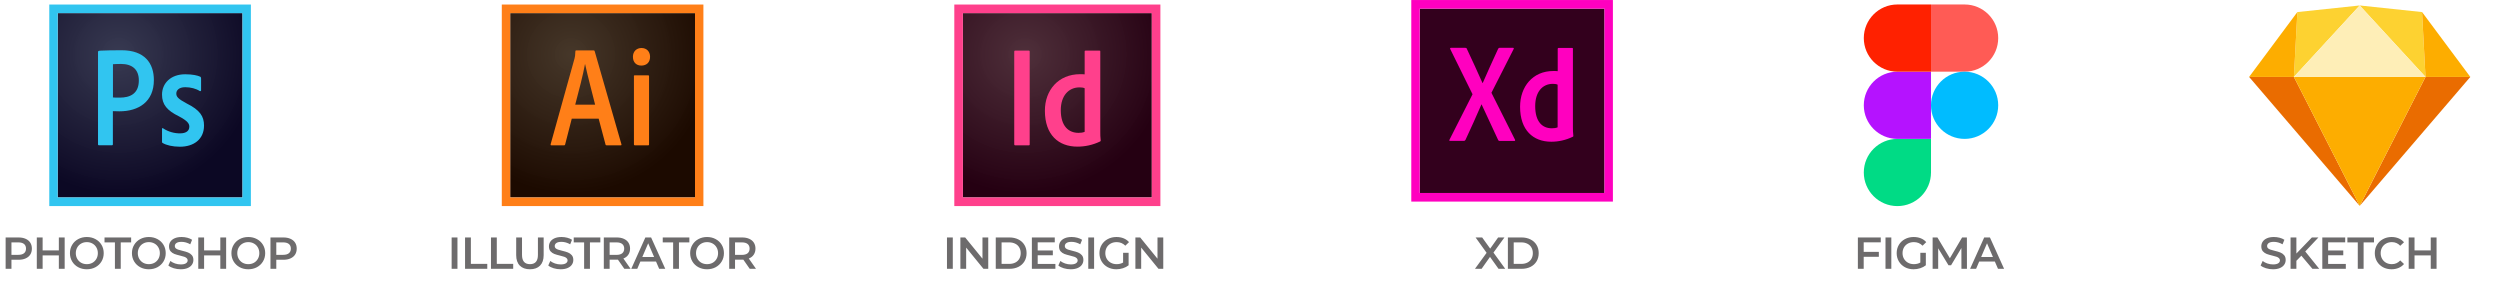 <svg width="558" height="64" viewBox="0 0 558 64" fill="none" xmlns="http://www.w3.org/2000/svg">
<g clip-path="url(#clip0)">
<path d="M12.875 2.928H54.125V44.073H12.875V2.928Z" fill="url(#paint0_radial)"/>
<path d="M12.875 2.928H54.125V44.073H12.875V2.928ZM11 45.996H56V1.005H11V45.996ZM41.338 19.463C39.856 19.463 39.35 20.232 39.35 20.866C39.35 21.558 39.688 22.039 41.675 23.096C44.619 24.558 45.538 25.961 45.538 28.019C45.538 31.095 43.25 32.748 40.156 32.748C38.525 32.748 37.119 32.402 36.312 31.922C36.181 31.864 36.163 31.768 36.163 31.614V28.788C36.163 28.595 36.256 28.538 36.388 28.634C37.569 29.422 38.919 29.768 40.156 29.768C41.638 29.768 42.256 29.134 42.256 28.268C42.256 27.576 41.825 26.961 39.931 25.961C37.269 24.654 36.163 23.327 36.163 21.116C36.163 18.636 38.056 16.579 41.338 16.579C42.95 16.579 44.075 16.829 44.694 17.117C44.844 17.213 44.881 17.367 44.881 17.502V20.136C44.881 20.289 44.788 20.386 44.6 20.328C43.775 19.79 42.556 19.463 41.338 19.463ZM25.212 21.751C25.644 21.789 25.981 21.789 26.731 21.789C28.925 21.789 30.988 21.001 30.988 17.944C30.988 15.502 29.506 14.271 27.013 14.271C26.263 14.271 25.55 14.31 25.212 14.329V21.751ZM21.875 11.541C21.875 11.407 22.138 11.31 22.288 11.31C23.488 11.253 25.269 11.214 27.125 11.214C32.319 11.214 34.344 14.137 34.344 17.867C34.344 22.75 30.894 24.846 26.656 24.846C25.944 24.846 25.7 24.808 25.194 24.808V32.191C25.194 32.345 25.137 32.422 24.969 32.422H22.1C21.95 32.422 21.875 32.364 21.875 32.191V11.541H21.875Z" fill="#31C5F0"/>
<path d="M113.875 2.928H155.125V44.073H113.875V2.928Z" fill="url(#paint1_radial)"/>
<path d="M113.875 2.928H155.125V44.073H113.875V2.928ZM112 45.996H157V1.005H112V45.996ZM141.475 17.04C141.475 16.886 141.531 16.809 141.7 16.809H144.644C144.794 16.809 144.869 16.867 144.869 17.04V32.21C144.869 32.364 144.831 32.441 144.644 32.441H141.738C141.55 32.441 141.494 32.345 141.494 32.191V17.04H141.475ZM141.269 12.676C141.269 11.445 142.113 10.714 143.181 10.714C144.325 10.714 145.094 11.503 145.094 12.676C145.094 13.945 144.288 14.637 143.144 14.637C142.056 14.637 141.269 13.945 141.269 12.676ZM132.831 23.366C132.306 21.232 131.069 16.579 130.6 14.329H130.563C130.169 16.579 129.175 20.386 128.388 23.366H132.831ZM127.619 26.481L126.138 32.249C126.1 32.402 126.044 32.441 125.856 32.441H123.1C122.913 32.441 122.875 32.383 122.913 32.152L128.238 13.041C128.331 12.695 128.388 12.387 128.425 11.445C128.425 11.31 128.481 11.253 128.575 11.253H132.513C132.644 11.253 132.7 11.291 132.738 11.445L138.7 32.191C138.738 32.345 138.7 32.441 138.55 32.441H135.437C135.288 32.441 135.194 32.402 135.156 32.268L133.619 26.481H127.619Z" fill="#FF7F18"/>
<path d="M214.917 2.928H257.083V44.073H214.917V2.928Z" fill="url(#paint2_radial)"/>
<path d="M214.917 2.928H257.083V44.073H214.917V2.928ZM213 45.996H259V1.005H213V45.996ZM242.095 19.693C241.808 19.559 241.424 19.501 240.964 19.501C238.492 19.501 236.767 21.405 236.767 24.577C236.767 28.192 238.53 29.653 240.734 29.653C241.213 29.653 241.712 29.595 242.095 29.422V19.693ZM241.079 16.559C241.482 16.559 241.712 16.559 242.095 16.598V11.483C242.095 11.349 242.191 11.291 242.287 11.291H245.392C245.545 11.291 245.583 11.349 245.583 11.445V29.422C245.583 29.96 245.583 30.634 245.679 31.364C245.679 31.499 245.641 31.518 245.507 31.595C243.858 32.383 242.114 32.729 240.485 32.729C236.249 32.729 233.221 30.095 233.221 24.731C233.202 20.136 236.23 16.559 241.079 16.559ZM229.828 32.191C229.828 32.383 229.79 32.441 229.579 32.441H226.628C226.436 32.441 226.378 32.345 226.378 32.191V11.541C226.378 11.349 226.474 11.291 226.628 11.291H229.598C229.752 11.291 229.828 11.349 229.828 11.522V32.191Z" fill="#FF408C"/>
<path d="M316.875 1.928H358.125V43.073H316.875V1.928Z" fill="#33001D"/>
<path d="M315 0.005V44.996H360V0.005H315ZM316.875 1.928H358.125V43.073H316.875V1.928Z" fill="#FF00BF"/>
<path d="M347.681 18.905C347.4 18.77 347.044 18.713 346.594 18.713C344.231 18.713 342.656 20.578 342.656 23.673C342.656 27.211 344.269 28.634 346.369 28.634C346.819 28.634 347.306 28.576 347.662 28.422V18.905H347.681ZM339.281 23.827C339.281 19.347 342.094 15.848 346.706 15.848C347.1 15.848 347.306 15.848 347.681 15.886V10.887C347.681 10.772 347.775 10.695 347.869 10.695H350.887C351.037 10.695 351.075 10.753 351.075 10.849V28.422C351.075 28.941 351.075 29.595 351.169 30.306C351.169 30.441 351.169 30.46 351.056 30.518C349.481 31.287 347.831 31.633 346.256 31.633C342.187 31.633 339.281 29.057 339.281 23.827ZM332.887 20.712L338.137 31.152C338.231 31.306 338.175 31.46 338.025 31.46H334.762C334.556 31.46 334.462 31.402 334.369 31.21C333.169 28.672 331.95 26.038 330.694 23.308H330.656C329.531 25.884 328.294 28.691 327.094 31.229C327 31.383 326.906 31.441 326.756 31.441H323.644C323.456 31.441 323.437 31.287 323.531 31.172L328.669 21.039L323.7 10.964C323.588 10.81 323.7 10.676 323.831 10.676H327.056C327.244 10.676 327.337 10.714 327.394 10.887C328.575 13.444 329.775 15.963 330.9 18.54H330.937C332.025 16.002 333.225 13.444 334.369 10.926C334.462 10.772 334.519 10.676 334.706 10.676H337.725C337.875 10.676 337.931 10.791 337.837 10.964L332.887 20.712Z" fill="#FF00BF"/>
<path d="M423.5 46C427.64 46 431 42.64 431 38.5V31H423.5C419.36 31 416 34.36 416 38.5C416 42.64 419.36 46 423.5 46Z" fill="#00DB85"/>
<path d="M416 23.5C416 19.36 419.36 16 423.5 16H431V31H423.5C419.36 31 416 27.64 416 23.5Z" fill="#B512FF"/>
<path d="M416 8.5C416 4.36 419.36 1 423.5 1H431V16H423.5C419.36 16 416 12.64 416 8.5Z" fill="#FF2100"/>
<path d="M431 1H438.5C442.64 1 446 4.36 446 8.5C446 12.64 442.64 16 438.5 16H431V1Z" fill="#FF5B55"/>
<path d="M446 23.5C446 27.64 442.64 31 438.5 31C434.36 31 431 27.64 431 23.5C431 19.36 434.36 16 438.5 16C442.64 16 446 19.36 446 23.5Z" fill="#00BCFF"/>
<path fill-rule="evenodd" clip-rule="evenodd" d="M511.998 17.169L526.685 45.948L502 17.169H511.998Z" fill="#EA6C00"/>
<path fill-rule="evenodd" clip-rule="evenodd" d="M541.375 17.169L526.689 45.948L551.374 17.169H541.375Z" fill="#EA6C00"/>
<path fill-rule="evenodd" clip-rule="evenodd" d="M511.998 17.169H541.371L526.684 45.948L511.998 17.169Z" fill="#FDAD00"/>
<path fill-rule="evenodd" clip-rule="evenodd" d="M526.684 1.22L512.771 2.692L511.998 17.169L526.684 1.22Z" fill="#FDD231"/>
<path fill-rule="evenodd" clip-rule="evenodd" d="M526.684 1.22L540.598 2.692L541.371 17.169L526.684 1.22Z" fill="#FDD231"/>
<path fill-rule="evenodd" clip-rule="evenodd" d="M551.374 17.169L540.602 2.692L541.375 17.169H551.374Z" fill="#FDAD00"/>
<path fill-rule="evenodd" clip-rule="evenodd" d="M502 17.169L512.771 2.692L511.998 17.169H502Z" fill="#FDAD00"/>
<path fill-rule="evenodd" clip-rule="evenodd" d="M526.684 1.22L511.998 17.169H541.371L526.684 1.22Z" fill="#FEEEB7"/>
<path d="M4.136 53C4.742 53 5.269 53.1 5.716 53.3C6.169 53.5 6.516 53.787 6.756 54.16C6.996 54.533 7.116 54.977 7.116 55.49C7.116 55.997 6.996 56.44 6.756 56.82C6.516 57.193 6.169 57.48 5.716 57.68C5.269 57.88 4.742 57.98 4.136 57.98H2.556V60H1.256V53H4.136ZM4.076 56.88C4.642 56.88 5.072 56.76 5.366 56.52C5.659 56.28 5.806 55.937 5.806 55.49C5.806 55.043 5.659 54.7 5.366 54.46C5.072 54.22 4.642 54.1 4.076 54.1H2.556V56.88H4.076ZM14.434 53V60H13.134V57H9.514V60H8.214V53H9.514V55.89H13.134V53H14.434ZM19.38 60.1C18.666 60.1 18.023 59.947 17.45 59.64C16.876 59.327 16.426 58.897 16.099 58.35C15.773 57.797 15.61 57.18 15.61 56.5C15.61 55.82 15.773 55.207 16.099 54.66C16.426 54.107 16.876 53.677 17.45 53.37C18.023 53.057 18.666 52.9 19.38 52.9C20.093 52.9 20.736 53.057 21.309 53.37C21.883 53.677 22.333 54.103 22.66 54.65C22.986 55.197 23.149 55.813 23.149 56.5C23.149 57.187 22.986 57.803 22.66 58.35C22.333 58.897 21.883 59.327 21.309 59.64C20.736 59.947 20.093 60.1 19.38 60.1ZM19.38 58.96C19.846 58.96 20.266 58.857 20.64 58.65C21.013 58.437 21.306 58.143 21.52 57.77C21.733 57.39 21.84 56.967 21.84 56.5C21.84 56.033 21.733 55.613 21.52 55.24C21.306 54.86 21.013 54.567 20.64 54.36C20.266 54.147 19.846 54.04 19.38 54.04C18.913 54.04 18.493 54.147 18.119 54.36C17.746 54.567 17.453 54.86 17.239 55.24C17.026 55.613 16.919 56.033 16.919 56.5C16.919 56.967 17.026 57.39 17.239 57.77C17.453 58.143 17.746 58.437 18.119 58.65C18.493 58.857 18.913 58.96 19.38 58.96ZM25.65 54.1H23.33V53H29.27V54.1H26.95V60H25.65V54.1ZM33.218 60.1C32.505 60.1 31.861 59.947 31.288 59.64C30.715 59.327 30.265 58.897 29.938 58.35C29.611 57.797 29.448 57.18 29.448 56.5C29.448 55.82 29.611 55.207 29.938 54.66C30.265 54.107 30.715 53.677 31.288 53.37C31.861 53.057 32.505 52.9 33.218 52.9C33.931 52.9 34.575 53.057 35.148 53.37C35.721 53.677 36.171 54.103 36.498 54.65C36.825 55.197 36.988 55.813 36.988 56.5C36.988 57.187 36.825 57.803 36.498 58.35C36.171 58.897 35.721 59.327 35.148 59.64C34.575 59.947 33.931 60.1 33.218 60.1ZM33.218 58.96C33.684 58.96 34.105 58.857 34.478 58.65C34.851 58.437 35.145 58.143 35.358 57.77C35.571 57.39 35.678 56.967 35.678 56.5C35.678 56.033 35.571 55.613 35.358 55.24C35.145 54.86 34.851 54.567 34.478 54.36C34.105 54.147 33.684 54.04 33.218 54.04C32.751 54.04 32.331 54.147 31.958 54.36C31.584 54.567 31.291 54.86 31.078 55.24C30.864 55.613 30.758 56.033 30.758 56.5C30.758 56.967 30.864 57.39 31.078 57.77C31.291 58.143 31.584 58.437 31.958 58.65C32.331 58.857 32.751 58.96 33.218 58.96ZM40.336 60.1C39.796 60.1 39.272 60.023 38.766 59.87C38.266 59.717 37.869 59.513 37.576 59.26L38.026 58.25C38.312 58.477 38.662 58.663 39.076 58.81C39.496 58.95 39.916 59.02 40.336 59.02C40.856 59.02 41.242 58.937 41.496 58.77C41.756 58.603 41.886 58.383 41.886 58.11C41.886 57.91 41.812 57.747 41.666 57.62C41.526 57.487 41.346 57.383 41.126 57.31C40.906 57.237 40.606 57.153 40.226 57.06C39.692 56.933 39.259 56.807 38.926 56.68C38.599 56.553 38.316 56.357 38.076 56.09C37.842 55.817 37.726 55.45 37.726 54.99C37.726 54.603 37.829 54.253 38.036 53.94C38.249 53.62 38.566 53.367 38.986 53.18C39.412 52.993 39.932 52.9 40.546 52.9C40.972 52.9 41.392 52.953 41.806 53.06C42.219 53.167 42.576 53.32 42.876 53.52L42.466 54.53C42.159 54.35 41.839 54.213 41.506 54.12C41.172 54.027 40.849 53.98 40.536 53.98C40.022 53.98 39.639 54.067 39.386 54.24C39.139 54.413 39.016 54.643 39.016 54.93C39.016 55.13 39.086 55.293 39.226 55.42C39.372 55.547 39.556 55.647 39.776 55.72C39.996 55.793 40.296 55.877 40.676 55.97C41.196 56.09 41.622 56.217 41.956 56.35C42.289 56.477 42.572 56.673 42.806 56.94C43.046 57.207 43.166 57.567 43.166 58.02C43.166 58.407 43.059 58.757 42.846 59.07C42.639 59.383 42.322 59.633 41.896 59.82C41.469 60.007 40.949 60.1 40.336 60.1ZM50.475 53V60H49.175V57H45.555V60H44.255V53H45.555V55.89H49.175V53H50.475ZM55.42 60.1C54.707 60.1 54.064 59.947 53.49 59.64C52.917 59.327 52.467 58.897 52.141 58.35C51.814 57.797 51.651 57.18 51.651 56.5C51.651 55.82 51.814 55.207 52.141 54.66C52.467 54.107 52.917 53.677 53.49 53.37C54.064 53.057 54.707 52.9 55.42 52.9C56.134 52.9 56.777 53.057 57.35 53.37C57.924 53.677 58.374 54.103 58.7 54.65C59.027 55.197 59.191 55.813 59.191 56.5C59.191 57.187 59.027 57.803 58.7 58.35C58.374 58.897 57.924 59.327 57.35 59.64C56.777 59.947 56.134 60.1 55.42 60.1ZM55.42 58.96C55.887 58.96 56.307 58.857 56.681 58.65C57.054 58.437 57.347 58.143 57.56 57.77C57.774 57.39 57.88 56.967 57.88 56.5C57.88 56.033 57.774 55.613 57.56 55.24C57.347 54.86 57.054 54.567 56.681 54.36C56.307 54.147 55.887 54.04 55.42 54.04C54.954 54.04 54.534 54.147 54.16 54.36C53.787 54.567 53.494 54.86 53.281 55.24C53.067 55.613 52.961 56.033 52.961 56.5C52.961 56.967 53.067 57.39 53.281 57.77C53.494 58.143 53.787 58.437 54.16 58.65C54.534 58.857 54.954 58.96 55.42 58.96ZM63.248 53C63.855 53 64.382 53.1 64.829 53.3C65.282 53.5 65.629 53.787 65.868 54.16C66.109 54.533 66.228 54.977 66.228 55.49C66.228 55.997 66.109 56.44 65.868 56.82C65.629 57.193 65.282 57.48 64.829 57.68C64.382 57.88 63.855 57.98 63.248 57.98H61.669V60H60.368V53H63.248ZM63.188 56.88C63.755 56.88 64.185 56.76 64.478 56.52C64.772 56.28 64.918 55.937 64.918 55.49C64.918 55.043 64.772 54.7 64.478 54.46C64.185 54.22 63.755 54.1 63.188 54.1H61.669V56.88H63.188Z" fill="#6D6B6C"/>
<path d="M100.805 53H102.105V60H100.805V53ZM103.799 53H105.099V58.9H108.759V60H103.799V53ZM109.585 53H110.885V58.9H114.545V60H109.585V53ZM118.284 60.1C117.317 60.1 116.564 59.83 116.024 59.29C115.484 58.743 115.214 57.963 115.214 56.95V53H116.514V56.9C116.514 58.273 117.107 58.96 118.294 58.96C119.474 58.96 120.064 58.273 120.064 56.9V53H121.344V56.95C121.344 57.963 121.074 58.743 120.534 59.29C120 59.83 119.25 60.1 118.284 60.1ZM125.134 60.1C124.594 60.1 124.071 60.023 123.564 59.87C123.064 59.717 122.668 59.513 122.374 59.26L122.824 58.25C123.111 58.477 123.461 58.663 123.874 58.81C124.294 58.95 124.714 59.02 125.134 59.02C125.654 59.02 126.041 58.937 126.294 58.77C126.554 58.603 126.684 58.383 126.684 58.11C126.684 57.91 126.611 57.747 126.464 57.62C126.324 57.487 126.144 57.383 125.924 57.31C125.704 57.237 125.404 57.153 125.024 57.06C124.491 56.933 124.058 56.807 123.724 56.68C123.398 56.553 123.114 56.357 122.874 56.09C122.641 55.817 122.524 55.45 122.524 54.99C122.524 54.603 122.628 54.253 122.834 53.94C123.048 53.62 123.364 53.367 123.784 53.18C124.211 52.993 124.731 52.9 125.344 52.9C125.771 52.9 126.191 52.953 126.604 53.06C127.018 53.167 127.374 53.32 127.674 53.52L127.264 54.53C126.958 54.35 126.638 54.213 126.304 54.12C125.971 54.027 125.648 53.98 125.334 53.98C124.821 53.98 124.438 54.067 124.184 54.24C123.938 54.413 123.814 54.643 123.814 54.93C123.814 55.13 123.884 55.293 124.024 55.42C124.171 55.547 124.354 55.647 124.574 55.72C124.794 55.793 125.094 55.877 125.474 55.97C125.994 56.09 126.421 56.217 126.754 56.35C127.088 56.477 127.371 56.673 127.604 56.94C127.844 57.207 127.964 57.567 127.964 58.02C127.964 58.407 127.858 58.757 127.644 59.07C127.438 59.383 127.121 59.633 126.694 59.82C126.268 60.007 125.748 60.1 125.134 60.1ZM130.376 54.1H128.056V53H133.996V54.1H131.676V60H130.376V54.1ZM139.351 60L137.921 57.95C137.861 57.957 137.771 57.96 137.651 57.96H136.071V60H134.771V53H137.651C138.258 53 138.785 53.1 139.231 53.3C139.685 53.5 140.031 53.787 140.271 54.16C140.511 54.533 140.631 54.977 140.631 55.49C140.631 56.017 140.501 56.47 140.241 56.85C139.988 57.23 139.621 57.513 139.141 57.7L140.751 60H139.351ZM139.321 55.49C139.321 55.043 139.175 54.7 138.881 54.46C138.588 54.22 138.158 54.1 137.591 54.1H136.071V56.89H137.591C138.158 56.89 138.588 56.77 138.881 56.53C139.175 56.283 139.321 55.937 139.321 55.49ZM146.426 58.38H142.926L142.236 60H140.896L144.046 53H145.326L148.486 60H147.126L146.426 58.38ZM145.996 57.36L144.676 54.3L143.366 57.36H145.996ZM150.244 54.1H147.924V53H153.864V54.1H151.544V60H150.244V54.1ZM157.812 60.1C157.099 60.1 156.456 59.947 155.882 59.64C155.309 59.327 154.859 58.897 154.532 58.35C154.206 57.797 154.042 57.18 154.042 56.5C154.042 55.82 154.206 55.207 154.532 54.66C154.859 54.107 155.309 53.677 155.882 53.37C156.456 53.057 157.099 52.9 157.812 52.9C158.526 52.9 159.169 53.057 159.742 53.37C160.316 53.677 160.766 54.103 161.092 54.65C161.419 55.197 161.582 55.813 161.582 56.5C161.582 57.187 161.419 57.803 161.092 58.35C160.766 58.897 160.316 59.327 159.742 59.64C159.169 59.947 158.526 60.1 157.812 60.1ZM157.812 58.96C158.279 58.96 158.699 58.857 159.072 58.65C159.446 58.437 159.739 58.143 159.952 57.77C160.166 57.39 160.272 56.967 160.272 56.5C160.272 56.033 160.166 55.613 159.952 55.24C159.739 54.86 159.446 54.567 159.072 54.36C158.699 54.147 158.279 54.04 157.812 54.04C157.346 54.04 156.926 54.147 156.552 54.36C156.179 54.567 155.886 54.86 155.672 55.24C155.459 55.613 155.352 56.033 155.352 56.5C155.352 56.967 155.459 57.39 155.672 57.77C155.886 58.143 156.179 58.437 156.552 58.65C156.926 58.857 157.346 58.96 157.812 58.96ZM167.34 60L165.91 57.95C165.85 57.957 165.76 57.96 165.64 57.96H164.06V60H162.76V53H165.64C166.247 53 166.774 53.1 167.22 53.3C167.674 53.5 168.02 53.787 168.26 54.16C168.5 54.533 168.62 54.977 168.62 55.49C168.62 56.017 168.49 56.47 168.23 56.85C167.977 57.23 167.61 57.513 167.13 57.7L168.74 60H167.34ZM167.31 55.49C167.31 55.043 167.164 54.7 166.87 54.46C166.577 54.22 166.147 54.1 165.58 54.1H164.06V56.89H165.58C166.147 56.89 166.577 56.77 166.87 56.53C167.164 56.283 167.31 55.937 167.31 55.49Z" fill="#6D6B6C"/>
<path d="M211.364 53H212.664V60H211.364V53ZM220.577 53V60H219.507L215.647 55.26V60H214.357V53H215.427L219.287 57.74V53H220.577ZM222.253 53H225.313C226.059 53 226.723 53.147 227.303 53.44C227.883 53.727 228.333 54.137 228.653 54.67C228.973 55.197 229.133 55.807 229.133 56.5C229.133 57.193 228.973 57.807 228.653 58.34C228.333 58.867 227.883 59.277 227.303 59.57C226.723 59.857 226.059 60 225.313 60H222.253V53ZM225.253 58.9C225.766 58.9 226.216 58.803 226.603 58.61C226.996 58.41 227.296 58.13 227.503 57.77C227.716 57.403 227.823 56.98 227.823 56.5C227.823 56.02 227.716 55.6 227.503 55.24C227.296 54.873 226.996 54.593 226.603 54.4C226.216 54.2 225.766 54.1 225.253 54.1H223.553V58.9H225.253ZM235.564 58.91V60H230.314V53H235.424V54.09H231.614V55.91H234.994V56.98H231.614V58.91H235.564ZM238.984 60.1C238.444 60.1 237.92 60.023 237.414 59.87C236.914 59.717 236.517 59.513 236.224 59.26L236.674 58.25C236.96 58.477 237.31 58.663 237.724 58.81C238.144 58.95 238.564 59.02 238.984 59.02C239.504 59.02 239.89 58.937 240.144 58.77C240.404 58.603 240.534 58.383 240.534 58.11C240.534 57.91 240.46 57.747 240.314 57.62C240.174 57.487 239.994 57.383 239.774 57.31C239.554 57.237 239.254 57.153 238.874 57.06C238.34 56.933 237.907 56.807 237.574 56.68C237.247 56.553 236.964 56.357 236.724 56.09C236.49 55.817 236.374 55.45 236.374 54.99C236.374 54.603 236.477 54.253 236.684 53.94C236.897 53.62 237.214 53.367 237.634 53.18C238.06 52.993 238.58 52.9 239.194 52.9C239.62 52.9 240.04 52.953 240.454 53.06C240.867 53.167 241.224 53.32 241.524 53.52L241.114 54.53C240.807 54.35 240.487 54.213 240.154 54.12C239.82 54.027 239.497 53.98 239.184 53.98C238.67 53.98 238.287 54.067 238.034 54.24C237.787 54.413 237.664 54.643 237.664 54.93C237.664 55.13 237.734 55.293 237.874 55.42C238.02 55.547 238.204 55.647 238.424 55.72C238.644 55.793 238.944 55.877 239.324 55.97C239.844 56.09 240.27 56.217 240.604 56.35C240.937 56.477 241.22 56.673 241.454 56.94C241.694 57.207 241.814 57.567 241.814 58.02C241.814 58.407 241.707 58.757 241.494 59.07C241.287 59.383 240.97 59.633 240.544 59.82C240.117 60.007 239.597 60.1 238.984 60.1ZM242.903 53H244.203V60H242.903V53ZM250.676 56.42H251.906V59.21C251.546 59.497 251.126 59.717 250.646 59.87C250.166 60.023 249.673 60.1 249.166 60.1C248.453 60.1 247.809 59.947 247.236 59.64C246.663 59.327 246.213 58.897 245.886 58.35C245.559 57.803 245.396 57.187 245.396 56.5C245.396 55.813 245.559 55.197 245.886 54.65C246.213 54.103 246.663 53.677 247.236 53.37C247.816 53.057 248.466 52.9 249.186 52.9C249.773 52.9 250.306 52.997 250.786 53.19C251.266 53.383 251.669 53.667 251.996 54.04L251.176 54.84C250.643 54.307 249.999 54.04 249.246 54.04C248.753 54.04 248.313 54.143 247.926 54.35C247.546 54.557 247.246 54.847 247.026 55.22C246.813 55.593 246.706 56.02 246.706 56.5C246.706 56.967 246.813 57.387 247.026 57.76C247.246 58.133 247.546 58.427 247.926 58.64C248.313 58.853 248.749 58.96 249.236 58.96C249.783 58.96 250.263 58.84 250.676 58.6V56.42ZM259.641 53V60H258.571L254.711 55.26V60H253.421V53H254.491L258.351 57.74V53H259.641Z" fill="#6D6B6C"/>
<path d="M334.47 60L332.57 57.34L330.69 60H329.21L331.81 56.43L329.35 53H330.82L332.61 55.49L334.38 53H335.79L333.34 56.38L335.97 60H334.47ZM336.559 53H339.619C340.365 53 341.029 53.147 341.609 53.44C342.189 53.727 342.639 54.137 342.959 54.67C343.279 55.197 343.439 55.807 343.439 56.5C343.439 57.193 343.279 57.807 342.959 58.34C342.639 58.867 342.189 59.277 341.609 59.57C341.029 59.857 340.365 60 339.619 60H336.559V53ZM339.559 58.9C340.072 58.9 340.522 58.803 340.909 58.61C341.302 58.41 341.602 58.13 341.809 57.77C342.022 57.403 342.129 56.98 342.129 56.5C342.129 56.02 342.022 55.6 341.809 55.24C341.602 54.873 341.302 54.593 340.909 54.4C340.522 54.2 340.072 54.1 339.559 54.1H337.859V58.9H339.559Z" fill="#6D6B6C"/>
<path d="M415.977 54.09V56.22H419.357V57.32H415.977V60H414.677V53H419.787V54.09H415.977ZM420.844 53H422.144V60H420.844V53ZM428.617 56.42H429.847V59.21C429.487 59.497 429.067 59.717 428.587 59.87C428.107 60.023 427.614 60.1 427.107 60.1C426.394 60.1 425.751 59.947 425.177 59.64C424.604 59.327 424.154 58.897 423.827 58.35C423.501 57.803 423.337 57.187 423.337 56.5C423.337 55.813 423.501 55.197 423.827 54.65C424.154 54.103 424.604 53.677 425.177 53.37C425.757 53.057 426.407 52.9 427.127 52.9C427.714 52.9 428.247 52.997 428.727 53.19C429.207 53.383 429.611 53.667 429.937 54.04L429.117 54.84C428.584 54.307 427.941 54.04 427.187 54.04C426.694 54.04 426.254 54.143 425.867 54.35C425.487 54.557 425.187 54.847 424.967 55.22C424.754 55.593 424.647 56.02 424.647 56.5C424.647 56.967 424.754 57.387 424.967 57.76C425.187 58.133 425.487 58.427 425.867 58.64C426.254 58.853 426.691 58.96 427.177 58.96C427.724 58.96 428.204 58.84 428.617 58.6V56.42ZM437.792 60L437.782 55.36L435.482 59.2H434.902L432.602 55.42V60H431.362V53H432.432L435.212 57.64L437.942 53H439.012L439.022 60H437.792ZM445.253 58.38H441.753L441.063 60H439.723L442.873 53H444.153L447.313 60H445.953L445.253 58.38ZM444.823 57.36L443.503 54.3L442.193 57.36H444.823Z" fill="#6D6B6C"/>
<path d="M507.334 60.1C506.794 60.1 506.27 60.023 505.764 59.87C505.264 59.717 504.867 59.513 504.574 59.26L505.024 58.25C505.31 58.477 505.66 58.663 506.074 58.81C506.494 58.95 506.914 59.02 507.334 59.02C507.854 59.02 508.24 58.937 508.494 58.77C508.754 58.603 508.884 58.383 508.884 58.11C508.884 57.91 508.81 57.747 508.664 57.62C508.524 57.487 508.344 57.383 508.124 57.31C507.904 57.237 507.604 57.153 507.224 57.06C506.69 56.933 506.257 56.807 505.924 56.68C505.597 56.553 505.314 56.357 505.074 56.09C504.84 55.817 504.724 55.45 504.724 54.99C504.724 54.603 504.827 54.253 505.034 53.94C505.247 53.62 505.564 53.367 505.984 53.18C506.41 52.993 506.93 52.9 507.544 52.9C507.97 52.9 508.39 52.953 508.804 53.06C509.217 53.167 509.574 53.32 509.874 53.52L509.464 54.53C509.157 54.35 508.837 54.213 508.504 54.12C508.17 54.027 507.847 53.98 507.534 53.98C507.02 53.98 506.637 54.067 506.384 54.24C506.137 54.413 506.014 54.643 506.014 54.93C506.014 55.13 506.084 55.293 506.224 55.42C506.37 55.547 506.554 55.647 506.774 55.72C506.994 55.793 507.294 55.877 507.674 55.97C508.194 56.09 508.62 56.217 508.954 56.35C509.287 56.477 509.57 56.673 509.804 56.94C510.044 57.207 510.164 57.567 510.164 58.02C510.164 58.407 510.057 58.757 509.844 59.07C509.637 59.383 509.32 59.633 508.894 59.82C508.467 60.007 507.947 60.1 507.334 60.1ZM513.663 57.07L512.553 58.21V60H511.253V53H512.553V56.59L516.013 53H517.473L514.533 56.13L517.653 60H516.133L513.663 57.07ZM523.588 58.91V60H518.338V53H523.448V54.09H519.638V55.91H523.018V56.98H519.638V58.91H523.588ZM526.257 54.1H523.937V53H529.877V54.1H527.557V60H526.257V54.1ZM533.795 60.1C533.088 60.1 532.448 59.947 531.875 59.64C531.308 59.327 530.862 58.897 530.535 58.35C530.215 57.803 530.055 57.187 530.055 56.5C530.055 55.813 530.218 55.197 530.545 54.65C530.872 54.103 531.318 53.677 531.885 53.37C532.458 53.057 533.098 52.9 533.805 52.9C534.378 52.9 534.902 53 535.375 53.2C535.848 53.4 536.248 53.69 536.575 54.07L535.735 54.86C535.228 54.313 534.605 54.04 533.865 54.04C533.385 54.04 532.955 54.147 532.575 54.36C532.195 54.567 531.898 54.857 531.685 55.23C531.472 55.603 531.365 56.027 531.365 56.5C531.365 56.973 531.472 57.397 531.685 57.77C531.898 58.143 532.195 58.437 532.575 58.65C532.955 58.857 533.385 58.96 533.865 58.96C534.605 58.96 535.228 58.683 535.735 58.13L536.575 58.93C536.248 59.31 535.845 59.6 535.365 59.8C534.892 60 534.368 60.1 533.795 60.1ZM543.841 53V60H542.541V57H538.921V60H537.621V53H538.921V55.89H542.541V53H543.841Z" fill="#6D6B6C"/>
</g>
<defs>
<radialGradient id="paint0_radial" cx="0" cy="0" r="1" gradientUnits="userSpaceOnUse" gradientTransform="translate(26.461 12.149) scale(31.35 31.125)">
<stop stop-color="#34364E" stop-opacity="0.98"/>
<stop offset="1" stop-color="#0C0824"/>
</radialGradient>
<radialGradient id="paint1_radial" cx="0" cy="0" r="1" gradientUnits="userSpaceOnUse" gradientTransform="translate(127.461 12.149) scale(31.35 31.125)">
<stop stop-color="#423325" stop-opacity="0.98"/>
<stop offset="1" stop-color="#1C0A00"/>
</radialGradient>
<radialGradient id="paint2_radial" cx="0" cy="0" r="1" gradientUnits="userSpaceOnUse" gradientTransform="translate(228.804 12.149) scale(32.047 31.125)">
<stop stop-color="#4B2B36" stop-opacity="0.98"/>
<stop offset="1" stop-color="#250012"/>
</radialGradient>
<clipPath id="clip0">
<rect width="558" height="64" fill="white"/>
</clipPath>
</defs>
</svg>
